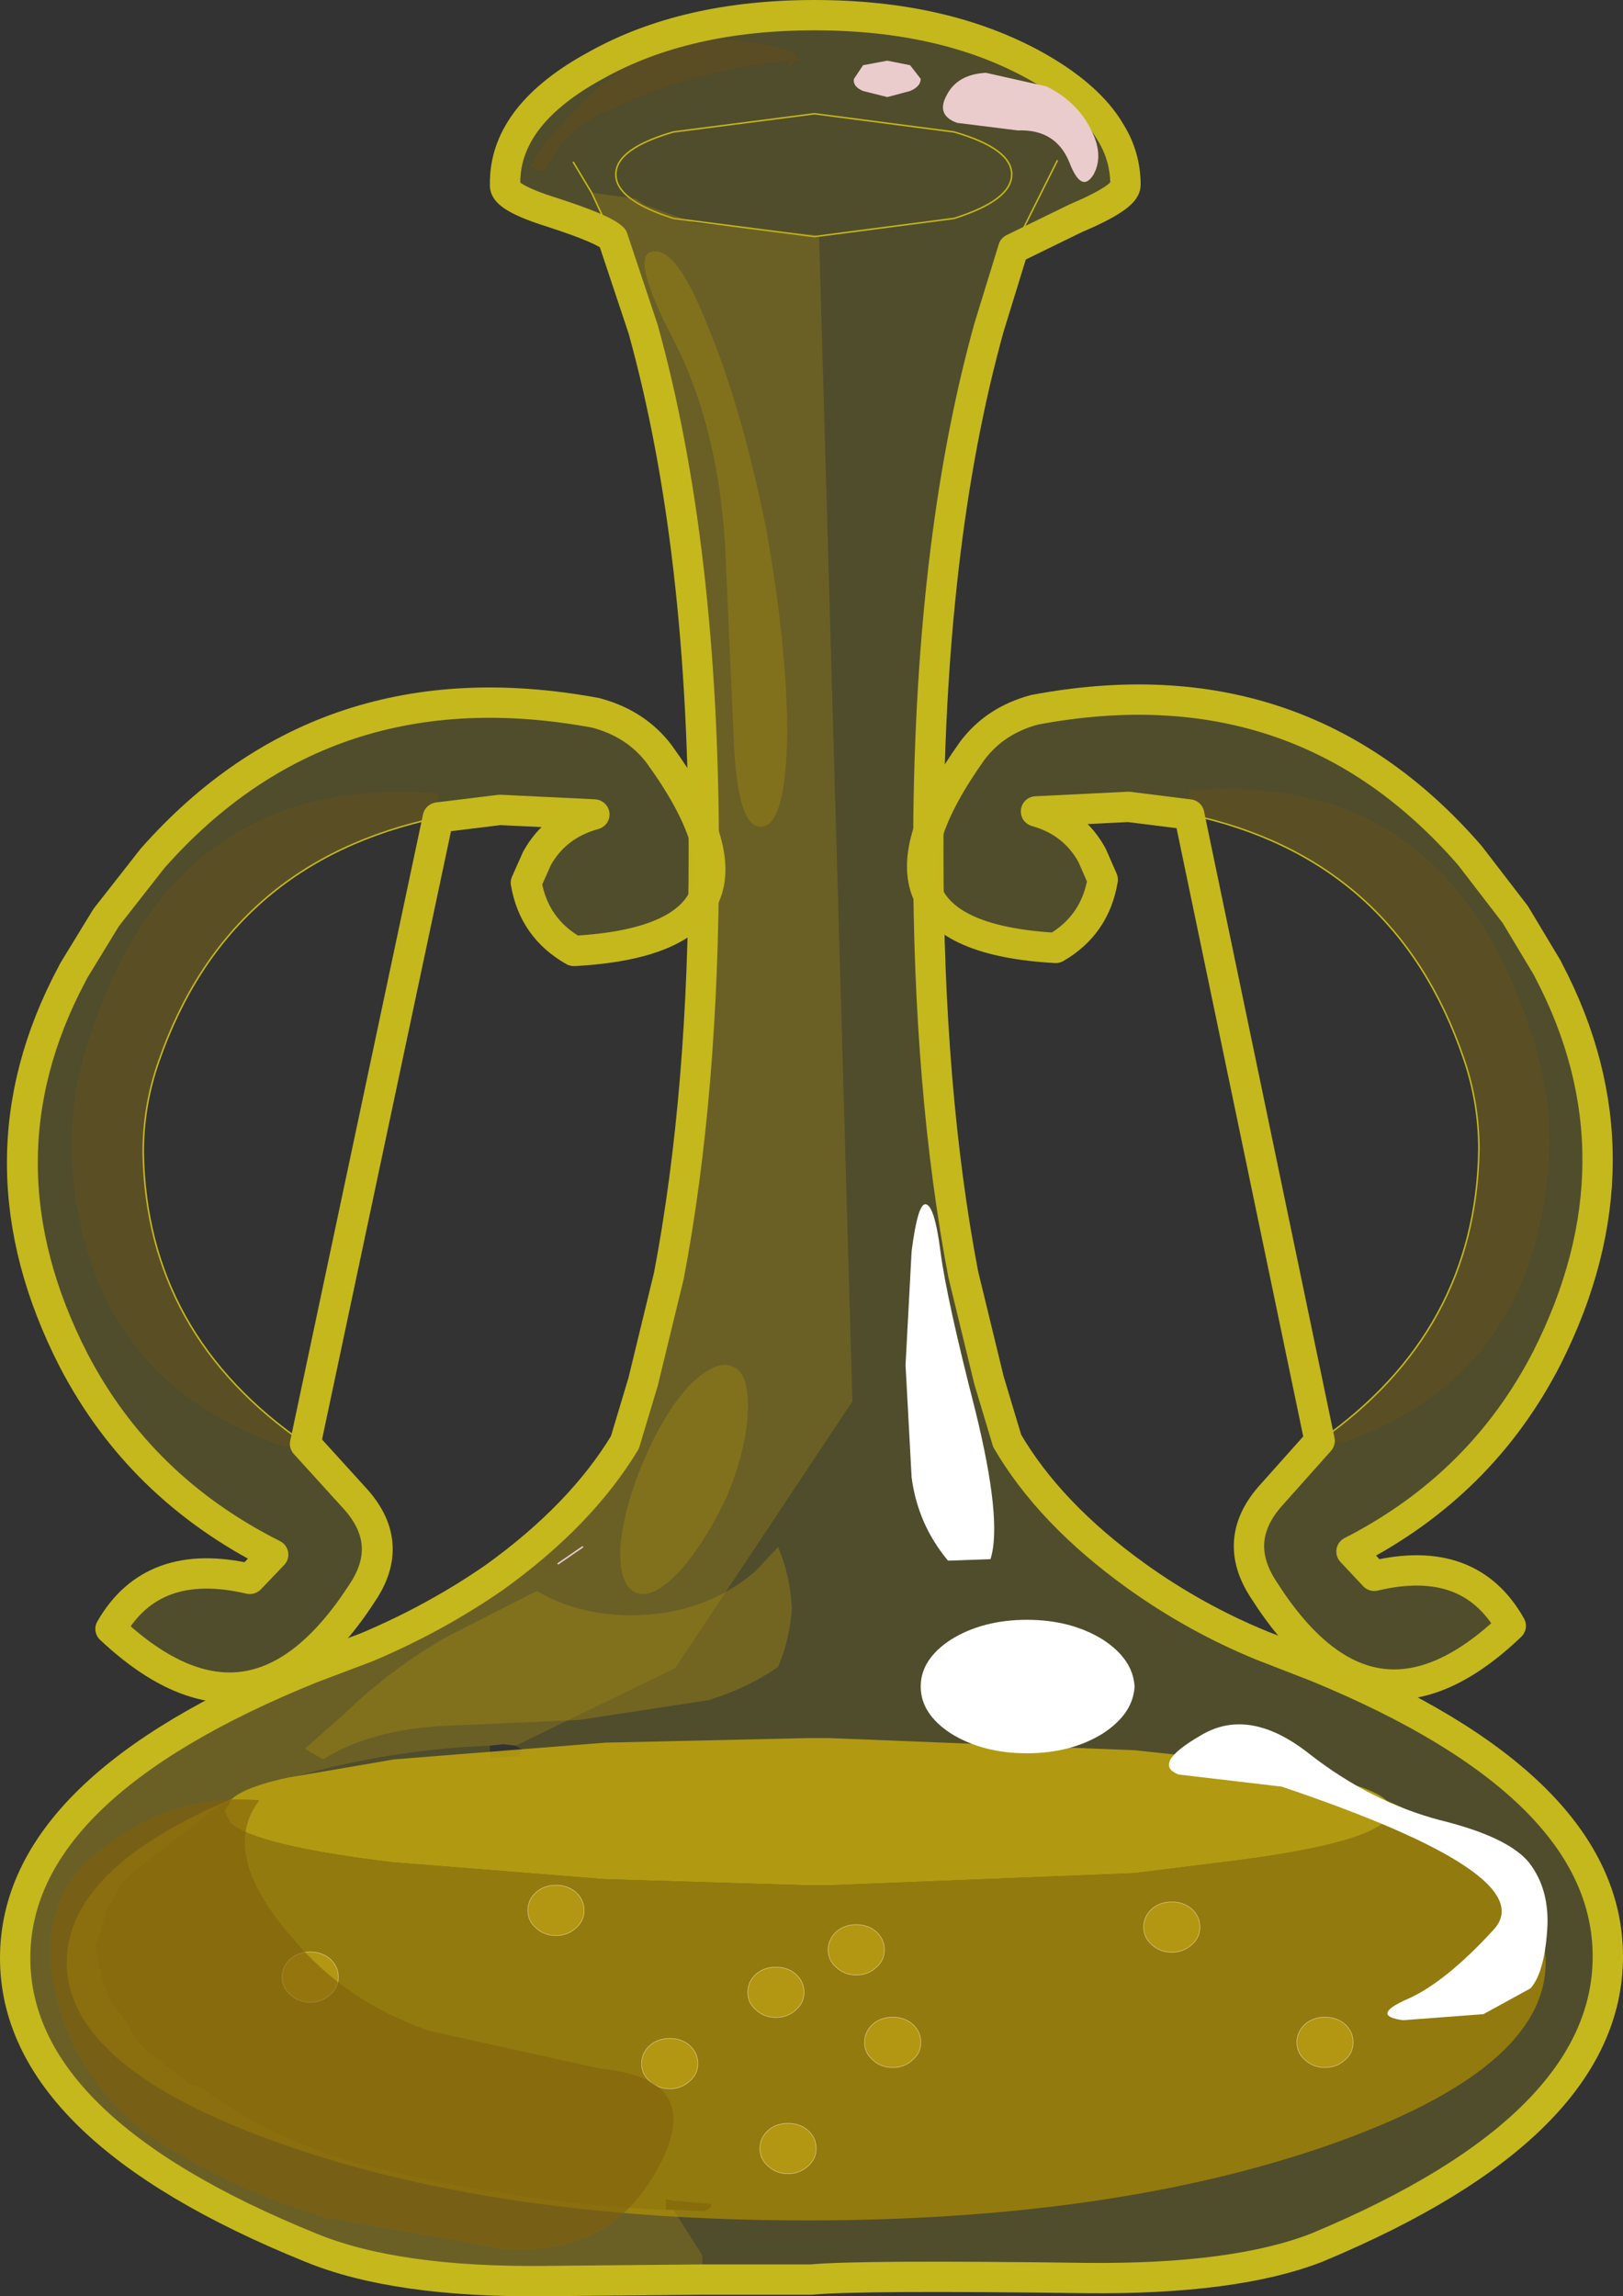 <svg viewBox="0 0 53.5 75.702" xmlns="http://www.w3.org/2000/svg" xmlns:xlink="http://www.w3.org/1999/xlink"><rect x="0" y="0" width="53.5" height="75.702" fill="#333333" stroke="none"/><g transform="translate(-296.2 -168.6)"><use transform="translate(298.4 172.35)" width="48.75" height="69.45" xlink:href="#a"/><use transform="translate(338.95 235.1) scale(.386)" width="4.8" height="4.3" xlink:href="#b"/><use transform="translate(324.7 235.1) scale(.386)" width="4.8" height="4.3" xlink:href="#b"/><use transform="translate(323.5 232.05) scale(.386)" width="4.8" height="4.3" xlink:href="#b"/><use transform="translate(320.85 233.45) scale(.386)" width="4.8" height="4.3" xlink:href="#b"/><use transform="translate(317.35 235.8) scale(.386)" width="4.8" height="4.3" xlink:href="#b"/><use transform="translate(321.25 238.6) scale(.386)" width="4.8" height="4.3" xlink:href="#b"/><use transform="translate(333.9 231.3) scale(.386)" width="4.8" height="4.3" xlink:href="#b"/><use transform="translate(313.6 230.75) scale(.386)" width="4.8" height="4.3" xlink:href="#b"/><use transform="translate(305.5 232.95) scale(.386)" width="4.8" height="4.3" xlink:href="#b"/><use transform="translate(296.2 168.6)" width="53.5" height="75.7" xlink:href="#c"/><use transform="translate(326.1 191.15)" width="23.25" height="33.5" xlink:href="#d"/><use transform="matrix(-1.018 0 0 1 320.11 191.25)" width="23.25" height="33.5" xlink:href="#d"/><use transform="translate(326.05 208.3)" width="21.15" height="26.95" xlink:href="#e"/></g><defs><g id="a"><path d="m-19.1 21.45-.25.4.2.4q.85.75 5.4 1.3h.05l6.9.55 6.65.2H.6l10.05-.4 2.8-.35q4.6-.55 5.45-1.35l.2-.35-.15-.35q5.25 2.3 5.25 5.35 0 3.5-7.1 6-7.15 2.5-17.25 2.5-10.15 0-17.25-2.5-7.15-2.5-7.15-6 0-3.1 5.45-5.4" fill="#876c0c" fill-rule="evenodd" transform="translate(24.55 34.1)"/><path d="m18.95 21.5.15.35-.2.35q-.85.8-5.45 1.35l-2.8.35-10.05.4h-.75l-6.65-.2-6.9-.55h-.05q-4.55-.55-5.4-1.3l-.2-.4.25-.4q.45-.4 1.85-.7l3.5-.6 6.95-.55 6.65-.15H.6l10.05.4 2.8.3 3.25.55q1.75.35 2.25.8" fill="#ac9410" fill-rule="evenodd" transform="translate(24.55 34.1)"/><path d="M20 3.45q-1.9-.6-1.9-1.45T20 .6l4.65-.6 4.6.6q1.9.55 1.9 1.4t-1.9 1.45l-4.6.6z" fill="none" stroke="#c3b814" stroke-linecap="round" stroke-linejoin="round" stroke-width=".05"/></g><g id="f"><path d="M4.8 2.15q0 .9-.7 1.5-.7.65-1.7.65T.7 3.65q-.7-.6-.7-1.5T.7.6Q1.4 0 2.4 0t1.7.6q.7.65.7 1.55" fill="#af8f10" fill-rule="evenodd"/><path d="M4.8 2.15q0 .9-.7 1.5-.7.65-1.7.65T.7 3.65q-.7-.6-.7-1.5T.7.6Q1.4 0 2.4 0t1.7.6q.7.65.7 1.55z" fill="none" stroke="#e3c8a7" stroke-linecap="round" stroke-linejoin="round" stroke-width=".05"/></g><g id="c"><path d="m-7.35-34.7-1.45 1.55-.5.8.4.15.15-.05q.6-1.35 2.05-1.95 2.3-1.1 4.85-1.5l1.1-.15v.2l.1-.05.1-.15h.25l-.2-.1v-.15q-3.85-1.35-6.85 1.4m.8 4.7q-.3-.3-2-.85-1.6-.5-1.55-.9v-.15q.05-2.2 3-3.8 2.95-1.65 7.2-1.65t7.25 1.65q1.8 1 2.5 2.2.5.8.5 1.75 0 .4-1.65 1.1l-2.05 1-.8 2.6q-2 7.2-2 17.35Q3.85-1.9 5 4.15l.85 3.5.6 2q1.4 2.4 4.25 4.45 1.95 1.4 4.15 2.3l1.8.7q9.6 3.95 9.6 9.55t-9.6 9.6q-2.7 1.05-7.6 1-7.45-.1-9.05.05h-3.6v-.8l-.95-1.5 1.05.05.2-.15v-.05l-.05-.05-1.2-.1-.25-.05V35q-5.25-.25-10.2-1.55-2.85-.8-5.15-2.5l-.35-.1-.95-.75q-.75-.45-1.1-1.25l-.6-.8-.25-.7-.2-1 .4-1.35.1-.1.3-.55.05-.1.4-.4 2.8-2.15 1.45-.65q3.65-1.2 7.5-1.35v.4l.95-.05.1-.15v-.1h-.05l-.15-.1 5.25-2.55 5.85-8.8L.25-30.1H.2l-4.05-.4-1.25-.45-.4-.15-.3-.2-1.45-.2.7 1.5m-1.3-2.5.6 1-.6-1m15.95-.05-1.45 2.9 1.45-2.9" fill="#c3b814" fill-opacity=".2" fill-rule="evenodd" transform="translate(26.75 37.85)"/><path d="M-7.35-34.7q3-2.75 6.85-1.4v.15l.2.1h-.25l-.1.15-.1.05v-.2l-1.1.15q-2.55.4-4.85 1.5-1.45.6-2.05 1.95l-.15.05-.4-.15.5-.8 1.45-1.55" fill="#93740e" fill-opacity=".4" fill-rule="evenodd" transform="translate(26.75 37.85)"/><path d="m-3.6 37.3-5.2.05q-4.9.05-7.7-1.1-9.75-3.95-9.75-9.55t9.75-9.55l1.85-.7q2.25-.95 4.2-2.3 2.85-2.05 4.3-4.45l.6-2 .85-3.5q1.15-6.05 1.15-13.85 0-10.15-2-17.35l-1-3-.7-1.5 1.45.2.3.2.4.15 1.25.45 4.05.4h.05l1.1 38.45-5.85 8.8-5.25 2.55-.4-.05-.45.05q-3.85.15-7.5 1.35l-1.45.65-2.8 2.15-.4.4-.05.1-.3.55-.1.1-.4 1.35.2 1 .25.7.6.8q.35.8 1.1 1.25l.95.75.15.05.2.05q2.3 1.7 5.15 2.5 4.95 1.3 10.2 1.55h.25l.95 1.5v.8" fill="#bda412" fill-opacity=".4" fill-rule="evenodd" transform="translate(26.75 37.85)"/><path d="m20.2 7.85-.7-1.5-.6-1M33.4 8.2l1.45-2.9" fill="none" stroke="#c3b814" stroke-linecap="round" stroke-linejoin="round" stroke-width=".05"/><path d="M-6.55-30q-.3-.3-2-.85-1.6-.5-1.55-.9v-.15q.05-2.2 3-3.8 2.95-1.65 7.2-1.65t7.25 1.65q1.8 1 2.5 2.2.5.8.5 1.75 0 .4-1.65 1.1l-2.05 1-.8 2.6q-2 7.2-2 17.35Q3.85-1.9 5 4.15l.85 3.5.6 2q1.4 2.4 4.25 4.45 1.95 1.4 4.15 2.3l1.8.7q9.6 3.95 9.6 9.55t-9.6 9.6q-2.7 1.05-7.6 1-7.45-.1-9.05.05h-3.6l-5.2.05q-4.9.05-7.7-1.1-9.75-3.95-9.75-9.55t9.75-9.55l1.85-.7q2.25-.95 4.2-2.3 2.85-2.05 4.3-4.45l.6-2 .85-3.5q1.15-6.05 1.15-13.85 0-10.15-2-17.35z" fill="none" stroke="#c4b81d" stroke-linecap="round" stroke-linejoin="round" transform="translate(26.75 37.85)"/><path d="M7.75-35q1 .5 1.45 1.4.45.85.1 1.5-.4.65-.8-.4-.45-1.1-1.7-1.05l-2-.25q-.7-.25-.35-.9.35-.7 1.3-.75l2 .45m-4.5.15-.75.2-.8-.2q-.35-.15-.3-.4l.3-.45.8-.15.75.15.35.45q0 .25-.35.4" fill="#ebcccc" fill-rule="evenodd" transform="translate(26.75 37.85)"/><path d="M-3.4-27.05q1.1 2.65 1.9 6.6.7 3.95.7 6.8-.05 2.9-.8 3.05-.8.15-.95-2.6l-.3-6.7q-.25-3.95-1.7-6.75t-.7-2.9q.8-.2 1.85 2.5m.8 34.25q.55.2.5 1.5-.05 1.25-.7 2.8-.7 1.5-1.55 2.45-.9.95-1.45.7t-.5-1.5q.1-1.25.75-2.8t1.5-2.5q.9-.9 1.45-.65m-12.8 11.45q1.55-1.5 3.4-2.55l2.55-1.3.4-.2q1.35.8 3.1.8 2.4 0 4.1-1.45l.75-.8q.4.95.45 2-.05 1-.45 1.95-1 .7-2.3 1.1l-4.25.65-4.55.2q-2.4.15-3.9 1.1l-.6-.35 1.3-1.15" fill="#a38a10" fill-opacity=".4" fill-rule="evenodd" transform="translate(26.75 37.85)"/><path d="M-24.8 28.35q-1-3.45 1.4-5.25 2.35-1.85 5.2-1.6-1.35 1.75 1.1 4.55 1.75 2.1 4.5 3.05l5.65 1.25q3.7.35 1.7 3.6-1.55 2.55-4.85 2.35l-5.95-1.05q-2.85-.85-5.4-2.45-2.5-1.65-3.35-4.45" fill="#81610c" fill-opacity=".6" fill-rule="evenodd" transform="translate(26.75 37.85)"/><path d="m19.2 51-.8.55" fill="none" stroke="#ebcccc" stroke-linecap="round" stroke-linejoin="round" stroke-width=".05"/></g><g id="g"><path d="m8.8 3.8-2-.25-3.05.15Q5 4.05 5.6 5.15l.35.8Q5.7 7.45 4.4 8.2q-7.1-.4-2.75-6.5Q2.4.7 3.7.35q8.75-1.65 14.35 4.8l1.5 1.95 1.05 1.75.05.1q3.25 6.2-.05 12.75-2.15 4.2-6.45 6.4l.75.8q3.15-.75 4.5 1.65-4.6 4.4-8.15-1.2-1.05-1.6.2-3.05l1.65-1.85.65.1q6.1-2.05 6.85-8.65.3-2.5-.55-5Q17.25 2.3 8.8 3v.8" fill="#c3b814" fill-opacity=".2" fill-rule="evenodd" transform="translate(.5 .5)"/><path d="M13.1 24.45q5.15-3.6 5.25-9.6 0-1.55-.5-3Q15.6 5.25 8.8 3.8V3q8.45-.7 11.25 7.9.85 2.5.55 5-.75 6.6-6.85 8.65l-.65-.1" fill="#947a0d" fill-opacity=".4" fill-rule="evenodd" transform="translate(.5 .5)"/><path d="M13.6 24.95q5.15-3.6 5.25-9.6 0-1.55-.5-3Q16.1 5.75 9.3 4.3" fill="none" stroke="#c4b81d" stroke-linecap="round" stroke-linejoin="round" stroke-width=".05"/><path d="m8.8 3.8-2-.25-3.05.15Q5 4.05 5.6 5.15l.35.8Q5.7 7.45 4.4 8.2q-7.1-.4-2.75-6.5Q2.4.7 3.7.35q8.75-1.65 14.35 4.8l1.5 1.95 1.05 1.75.05.1q3.25 6.2-.05 12.75-2.15 4.2-6.45 6.4l.75.8q3.15-.75 4.5 1.65-4.6 4.4-8.15-1.2-1.05-1.6.2-3.05l1.65-1.85z" fill="none" stroke="#c4b81d" stroke-linecap="round" stroke-linejoin="round" transform="translate(.5 .5)"/></g><use width="4.8" height="4.3" xlink:href="#f" id="b"/><use width="23.25" height="33.5" xlink:href="#g" id="d"/><path d="M326.7 208.3q.3 0 .5 1.55t1.15 5.25q.9 3.65.5 4.9l-1.4.05q-1-1.2-1.2-2.75l-.2-3.7.2-3.75q.2-1.55.45-1.55m5.85 14.35q1 .65 1.05 1.55-.05.9-1.05 1.55-1.05.65-2.5.65t-2.5-.65q-1-.65-1-1.55t1-1.55q1.05-.65 2.5-.65t2.5.65m10.05 11.85q1.25-.55 2.85-2.3 1.6-1.8-7-4.7l-3.4-.4q-.9-.35.75-1.3 1.6-.95 3.6.65 2 1.55 4.25 2.15 2.25.55 2.95 1.4.7.9.6 2.25-.1 1.4-.55 1.9l-1.55.85-2.65.2q-1.1-.15.15-.7" fill="#fff" fill-rule="evenodd" transform="translate(-326.05 -208.3)" id="e"/></defs></svg>